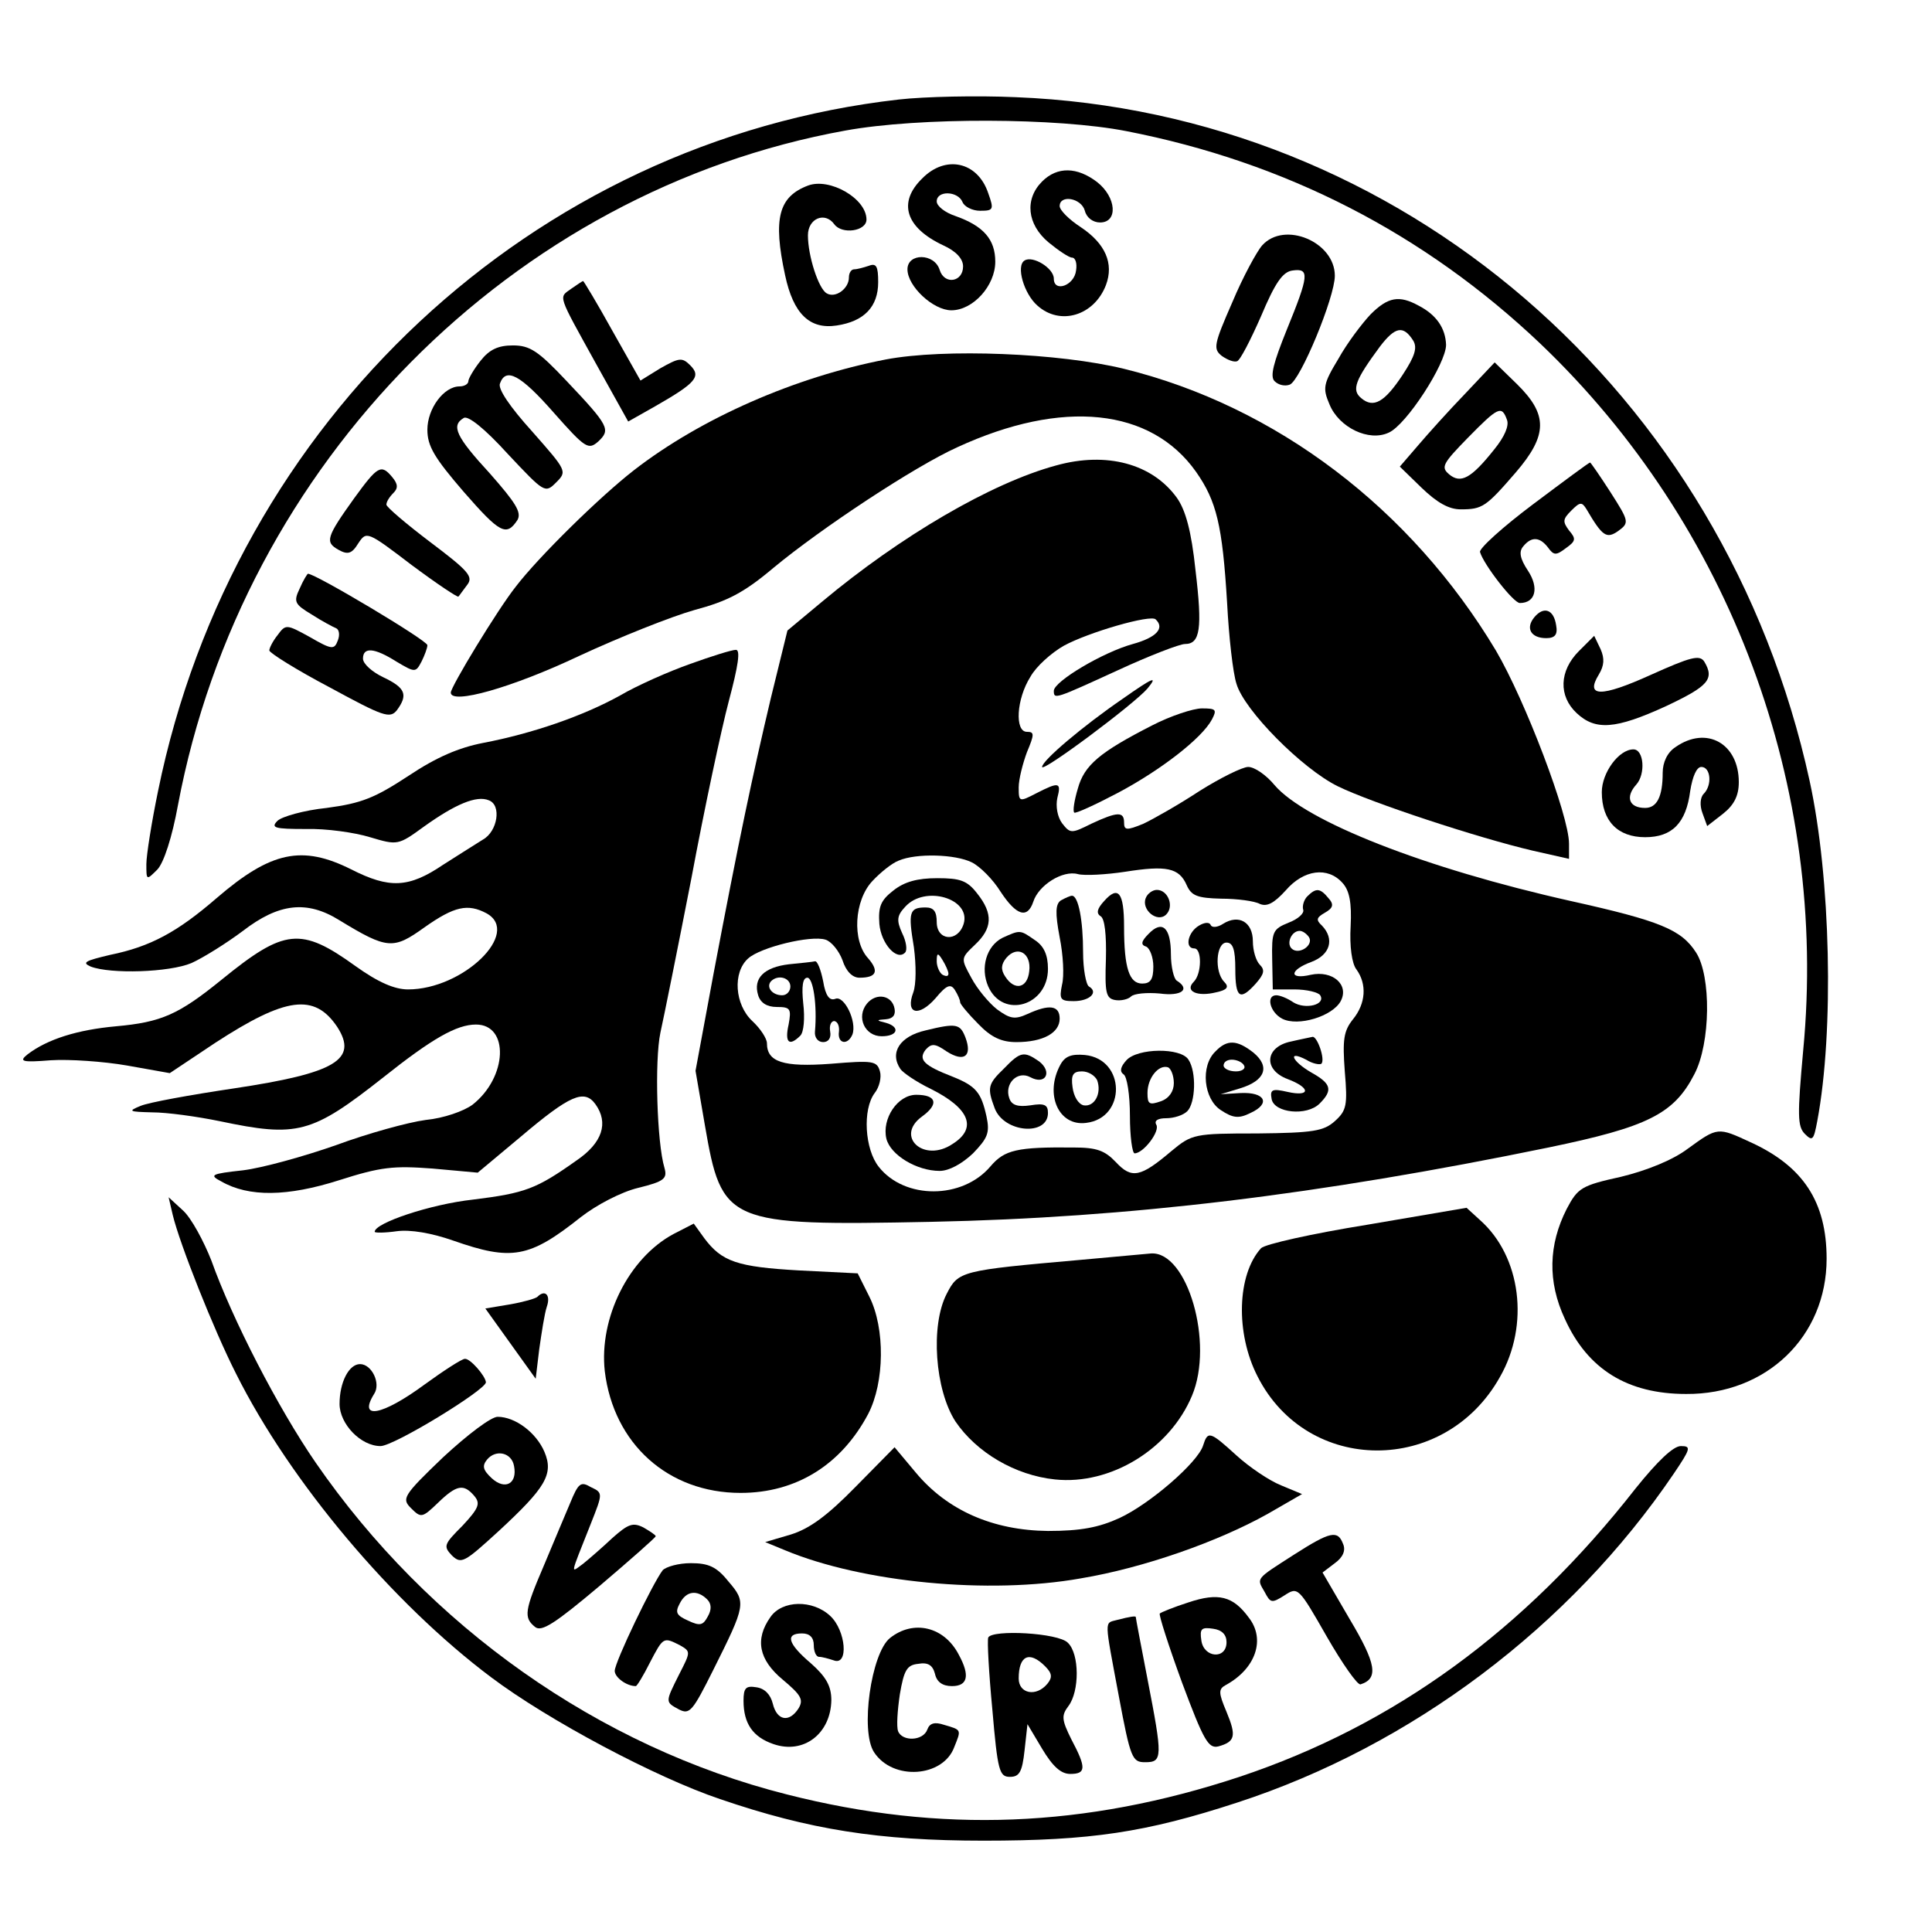 <?xml version="1.0" standalone="no"?>
<!DOCTYPE svg PUBLIC "-//W3C//DTD SVG 20010904//EN"
 "http://www.w3.org/TR/2001/REC-SVG-20010904/DTD/svg10.dtd">
<svg version="1.0" xmlns="http://www.w3.org/2000/svg"
 width="330pt" height="330pt" viewBox="0 0 330 330"
 preserveAspectRatio="xMidYMid meet">

<g transform="translate(0,330) scale(0.1,-0.1)"
fill="#000000" stroke="none">
<path d="M1535 3130 c-625 -71 -1136 -548 -1265 -1181 -11 -53 -20 -110 -20
-125 0 -28 0 -28 19 -9 11 12 25 55 35 110 110 584 571 1049 1140 1152 126 23
363 22 480 -1 272 -53 509 -175 707 -363 325 -310 492 -758 449 -1207 -10
-111 -10 -130 3 -143 13 -13 15 -10 21 22 29 154 23 416 -13 581 -145 665
-699 1142 -1356 1168 -66 3 -156 1 -200 -4z"/>
<path d="M1575 2995 c-42 -41 -28 -84 36 -114 22 -10 34 -23 34 -36 0 -27 -32
-32 -40 -6 -9 29 -55 29 -55 1 0 -29 44 -70 75 -70 37 0 75 42 75 83 0 38 -20
61 -68 78 -18 6 -32 17 -32 25 0 19 36 18 44 -1 3 -8 17 -15 30 -15 23 0 24 2
14 30 -18 54 -73 66 -113 25z"/>
<path d="M1780 2990 c-30 -30 -26 -73 11 -104 17 -14 35 -26 40 -26 6 0 9 -10
7 -22 -3 -26 -38 -38 -38 -14 0 18 -36 40 -50 31 -15 -9 -1 -57 22 -77 39 -35
97 -17 117 35 14 37 -1 71 -43 99 -20 13 -36 29 -36 36 0 20 37 14 43 -8 3
-12 14 -20 26 -20 31 0 28 43 -5 69 -34 26 -68 27 -94 1z"/>
<path d="M1380 2983 c-50 -19 -60 -56 -39 -153 14 -66 42 -93 88 -86 47 7 71
32 71 74 0 27 -3 33 -16 28 -9 -3 -20 -6 -25 -6 -5 0 -9 -6 -9 -14 0 -19 -23
-36 -38 -27 -14 8 -32 64 -32 99 0 29 29 41 45 19 13 -18 55 -12 55 8 0 36
-63 72 -100 58z"/>
<path d="M2156 2881 c-9 -10 -33 -54 -51 -97 -32 -73 -33 -80 -18 -92 10 -7
21 -11 26 -9 5 1 23 36 41 77 24 57 37 76 54 78 29 4 28 -8 -10 -101 -23 -57
-29 -80 -21 -88 7 -7 18 -9 26 -6 18 7 77 149 77 186 0 58 -86 94 -124 52z"/>
<path d="M976 2807 c-22 -16 -25 -7 43 -130 l54 -97 46 26 c70 40 79 51 60 70
-14 14 -19 13 -51 -5 l-34 -21 -48 85 c-26 47 -49 85 -50 85 -1 0 -10 -6 -20
-13z"/>
<path d="M2341 2763 c-15 -16 -40 -49 -55 -76 -26 -43 -27 -50 -15 -78 16 -39
67 -64 101 -48 30 13 98 118 98 150 -1 28 -16 51 -47 67 -33 18 -52 15 -82
-15z m73 -45 c7 -12 3 -26 -18 -58 -31 -47 -50 -58 -71 -40 -17 14 -10 31 32
88 26 34 40 37 57 10z"/>
<path d="M821 2684 c-12 -15 -21 -31 -21 -35 0 -5 -7 -9 -15 -9 -27 0 -55 -38
-55 -74 0 -28 12 -48 62 -106 62 -71 73 -77 92 -48 7 13 -3 29 -47 79 -58 63
-67 82 -45 95 7 5 36 -18 75 -61 63 -67 64 -68 83 -49 19 19 18 20 -41 87 -38
42 -59 73 -55 82 10 28 35 15 92 -50 54 -61 59 -64 76 -49 21 20 19 26 -54
103 -49 52 -63 61 -92 61 -25 0 -40 -7 -55 -26z"/>
<path d="M1513 2686 c-155 -30 -315 -100 -430 -189 -58 -45 -163 -148 -202
-199 -31 -39 -111 -171 -111 -181 0 -21 104 8 220 63 69 32 157 67 196 78 56
15 84 29 135 72 82 68 241 173 314 206 180 83 331 67 408 -42 35 -50 45 -91
53 -224 3 -58 10 -120 16 -138 13 -45 112 -145 173 -175 57 -28 239 -88 333
-110 l62 -14 0 26 c0 48 -75 245 -125 330 -145 242 -375 417 -635 481 -110 27
-307 35 -407 16z"/>
<path d="M2503 2628 c-28 -29 -64 -69 -81 -89 l-31 -36 37 -36 c27 -26 47 -37
67 -37 37 0 43 4 94 63 55 64 55 99 2 151 l-38 37 -50 -53z m71 -45 c4 -10 -4
-29 -22 -51 -39 -49 -57 -59 -77 -42 -14 12 -11 18 32 62 52 53 58 56 67 31z"/>
<path d="M1804 2505 c-111 -30 -266 -121 -399 -232 l-60 -50 -28 -114 c-32
-135 -55 -244 -98 -471 l-31 -167 16 -93 c29 -168 37 -172 386 -165 339 7 661
46 1055 127 169 35 214 57 249 125 28 53 29 168 3 208 -25 39 -61 54 -214 88
-250 56 -453 136 -506 198 -14 17 -34 31 -45 31 -10 0 -48 -19 -83 -41 -35
-23 -79 -48 -96 -56 -29 -12 -33 -11 -33 2 0 19 -11 19 -56 -2 -34 -17 -36
-17 -50 1 -8 11 -11 29 -8 43 7 27 3 28 -36 8 -29 -15 -30 -15 -30 10 0 14 7
41 14 60 13 31 13 35 0 35 -21 0 -18 56 6 94 10 18 36 41 57 53 42 23 149 54
157 45 16 -15 1 -31 -39 -42 -51 -14 -135 -64 -135 -80 0 -15 2 -14 109 35 54
25 106 45 115 45 26 0 30 26 18 126 -7 67 -17 103 -32 124 -42 58 -120 79
-206 55z m-144 -678 c14 -7 36 -29 49 -50 27 -41 46 -47 56 -17 9 28 50 54 76
47 11 -3 48 -1 81 4 70 11 92 7 105 -23 8 -18 18 -22 59 -23 27 0 57 -4 66 -9
12 -5 24 1 44 23 31 36 72 41 97 13 12 -13 16 -34 14 -74 -2 -34 2 -64 10 -74
18 -25 16 -58 -6 -85 -16 -20 -18 -35 -14 -89 5 -58 3 -67 -17 -85 -19 -17
-37 -20 -132 -21 -108 0 -112 -1 -147 -30 -53 -45 -68 -48 -95 -19 -19 20 -33
25 -72 25 -97 1 -118 -4 -142 -32 -48 -57 -147 -57 -191 -1 -24 30 -28 98 -7
126 8 10 12 27 9 37 -5 18 -12 19 -84 13 -81 -6 -109 3 -109 35 0 8 -11 25
-25 38 -30 28 -34 83 -7 107 21 19 107 40 132 32 10 -3 23 -19 29 -35 6 -19
17 -30 29 -30 29 0 34 11 15 33 -28 30 -24 99 7 132 14 15 34 31 45 35 30 13
97 11 125 -3z"/>
<path d="M1526 1779 c-22 -17 -26 -28 -24 -57 3 -34 30 -64 44 -49 4 4 2 19
-5 33 -10 22 -9 30 5 45 34 38 113 14 100 -29 -10 -32 -46 -29 -46 3 0 18 -5
25 -19 25 -28 0 -30 -8 -20 -68 4 -31 4 -63 -1 -77 -14 -37 9 -43 38 -10 19
23 26 25 33 14 5 -8 9 -17 9 -21 0 -3 14 -20 31 -37 22 -23 40 -31 65 -31 46
0 74 16 74 40 0 23 -18 25 -55 8 -22 -10 -30 -8 -52 8 -14 11 -34 35 -44 54
-18 33 -18 33 6 56 30 28 32 53 4 88 -17 22 -29 26 -68 26 -34 0 -56 -6 -75
-21z m94 -142 c0 -5 -4 -5 -10 -2 -5 3 -10 14 -10 23 0 15 2 15 10 2 5 -8 10
-19 10 -23z"/>
<path d="M1886 1761 c-12 -13 -14 -21 -6 -26 7 -4 10 -32 9 -73 -2 -57 0 -67
15 -70 10 -2 23 1 28 6 5 5 27 7 49 5 37 -5 53 7 29 22 -5 3 -10 24 -10 45 0
46 -15 59 -38 35 -13 -13 -14 -19 -4 -22 6 -3 12 -18 12 -34 0 -22 -5 -29 -19
-29 -22 0 -31 26 -31 97 0 59 -10 71 -34 44z"/>
<path d="M1957 1766 c-8 -20 20 -43 35 -28 14 14 3 42 -16 42 -7 0 -16 -6 -19
-14z"/>
<path d="M2233 1769 c-6 -6 -9 -17 -7 -23 2 -6 -9 -16 -25 -22 -27 -11 -29
-15 -28 -63 l1 -51 37 0 c21 0 41 -5 44 -10 10 -16 -25 -25 -46 -12 -10 7 -23
12 -29 12 -18 0 -11 -29 10 -40 27 -14 86 4 100 30 15 28 -14 53 -51 45 -38
-9 -37 8 1 22 32 12 40 39 18 62 -11 10 -9 14 5 22 14 8 16 14 6 25 -14 17
-21 18 -36 3z m3 -70 c8 -14 -18 -31 -30 -19 -9 9 0 30 14 30 5 0 12 -5 16
-11z"/>
<path d="M1812 1762 c-9 -6 -10 -21 -2 -63 6 -30 8 -66 4 -81 -5 -25 -3 -28
20 -28 27 0 43 15 26 25 -5 3 -10 30 -10 58 0 55 -8 97 -19 97 -3 0 -12 -4
-19 -8z"/>
<path d="M2048 1719 c-19 -11 -25 -39 -8 -39 13 0 13 -43 -1 -57 -16 -16 6
-26 38 -18 19 4 23 9 14 18 -17 17 -14 67 4 67 11 0 15 -12 15 -45 0 -50 8
-55 35 -25 14 16 16 23 7 32 -7 7 -12 25 -12 40 0 33 -24 47 -51 30 -9 -6 -19
-7 -21 -2 -2 5 -10 5 -20 -1z"/>
<path d="M1712 1698 c-27 -14 -38 -51 -24 -83 25 -56 102 -33 102 30 0 24 -7
39 -22 49 -26 18 -25 18 -56 4z m46 -57 c-3 -29 -25 -34 -41 -9 -8 12 -7 21 2
32 19 22 43 8 39 -23z"/>
<path d="M1348 1653 c-43 -5 -62 -24 -53 -53 4 -13 15 -20 32 -20 23 0 25 -3
20 -30 -7 -31 1 -38 20 -19 6 6 8 30 5 55 -3 29 -1 44 7 44 10 0 17 -47 13
-92 -1 -10 5 -18 14 -18 9 0 14 7 12 18 -2 11 2 18 7 18 6 -1 9 -9 8 -18 -3
-21 15 -24 23 -5 8 22 -14 67 -29 61 -10 -4 -17 5 -21 30 -4 20 -10 35 -14 34
-4 -1 -24 -3 -44 -5z m2 -38 c0 -8 -6 -15 -14 -15 -17 0 -28 14 -19 24 12 12
33 6 33 -9z"/>
<path d="M1481 1586 c-19 -23 -4 -56 25 -56 28 0 32 16 7 23 -17 4 -16 5 0 6
12 1 17 7 15 18 -4 23 -31 28 -47 9z"/>
<path d="M1581 1540 c-44 -10 -62 -38 -43 -66 4 -6 27 -22 52 -34 66 -33 80
-67 37 -94 -49 -33 -99 13 -52 47 29 21 25 37 -10 37 -32 0 -59 -41 -51 -75 7
-28 52 -55 91 -55 16 0 38 12 57 30 25 26 29 35 23 63 -9 41 -18 52 -58 68
-49 19 -59 29 -46 46 10 11 16 11 36 -3 30 -19 44 -8 32 24 -9 23 -15 25 -68
12z"/>
<path d="M2205 1521 c-44 -9 -48 -48 -6 -64 40 -15 40 -31 0 -22 -26 6 -30 4
-27 -12 4 -24 60 -30 82 -8 23 23 20 34 -14 53 -33 19 -42 39 -9 22 11 -7 23
-9 26 -7 7 7 -7 47 -15 46 -4 -1 -20 -4 -37 -8z"/>
<path d="M2076 1504 c-26 -25 -20 -81 9 -100 21 -14 31 -15 51 -5 35 16 25 36
-17 34 l-34 -2 33 10 c43 13 52 37 23 61 -28 22 -45 23 -65 2z m49 -24 c3 -5
-3 -10 -14 -10 -12 0 -21 5 -21 10 0 6 6 10 14 10 8 0 18 -4 21 -10z"/>
<path d="M1924 1489 c-10 -11 -12 -19 -5 -24 6 -3 11 -35 11 -71 0 -35 4 -64
8 -64 15 0 44 38 37 49 -4 7 3 11 17 11 13 0 29 5 36 12 14 14 16 67 2 88 -13
21 -87 20 -106 -1z m81 -39 c0 -14 -8 -26 -22 -31 -20 -7 -23 -5 -23 14 0 26
19 49 35 44 5 -2 10 -14 10 -27z"/>
<path d="M1715 1475 c-28 -27 -29 -33 -16 -68 16 -42 91 -48 91 -8 0 14 -6 17
-30 13 -21 -3 -32 0 -36 12 -9 25 14 48 36 36 26 -14 38 9 15 27 -26 18 -32
17 -60 -12z"/>
<path d="M1811 1481 c-27 -50 -3 -105 44 -99 69 8 68 109 -2 116 -23 2 -34 -2
-42 -17z m63 -26 c8 -22 -4 -46 -23 -43 -9 2 -17 15 -19 31 -3 21 1 27 16 27
11 0 22 -7 26 -15z"/>
<path d="M2619 2439 c-52 -39 -93 -76 -91 -82 6 -21 57 -87 68 -87 27 0 33 26
14 55 -14 21 -16 33 -8 42 14 17 28 16 42 -2 10 -14 14 -14 31 -1 17 12 17 16
5 30 -11 15 -11 19 4 34 15 15 18 15 26 2 27 -46 34 -51 54 -37 19 14 19 16
-13 66 -18 28 -34 51 -35 51 -2 0 -45 -32 -97 -71z"/>
<path d="M605 2449 c-48 -67 -50 -75 -27 -88 16 -9 23 -7 34 11 14 21 15 21
91 -37 43 -32 79 -56 80 -54 2 2 8 11 15 20 11 14 2 24 -63 73 -41 31 -75 60
-75 64 0 5 5 13 12 20 8 8 8 15 -2 27 -19 23 -25 19 -65 -36z"/>
<path d="M512 2295 c-11 -23 -9 -27 21 -45 17 -11 36 -21 41 -23 5 -2 7 -11 3
-21 -6 -16 -10 -16 -48 6 -40 22 -41 22 -55 3 -8 -10 -14 -22 -14 -26 0 -4 46
-33 103 -63 92 -50 103 -54 115 -39 19 26 15 38 -23 56 -19 9 -35 23 -35 32 0
20 19 19 57 -5 32 -19 33 -19 43 0 5 10 10 23 10 28 0 8 -191 122 -204 122 -1
0 -8 -11 -14 -25z"/>
<path d="M2621 2246 c-16 -19 -6 -36 20 -36 15 0 20 6 17 22 -4 27 -21 33 -37
14z"/>
<path d="M2697 2188 c-34 -34 -35 -77 -4 -106 32 -30 66 -28 153 12 72 34 83
46 65 76 -8 12 -23 8 -92 -23 -84 -38 -112 -38 -88 1 9 15 10 27 3 43 l-11 23
-26 -26z"/>
<path d="M1179 2166 c-37 -13 -91 -37 -120 -54 -63 -35 -150 -65 -234 -81 -41
-8 -79 -24 -127 -56 -58 -38 -80 -47 -140 -55 -39 -4 -77 -15 -84 -22 -12 -12
-5 -14 48 -14 35 1 84 -6 110 -14 47 -14 48 -14 92 18 53 38 90 54 111 45 22
-8 15 -53 -10 -67 -10 -6 -41 -26 -68 -43 -59 -40 -92 -41 -157 -8 -84 42
-137 31 -230 -49 -67 -58 -113 -83 -182 -97 -42 -10 -49 -13 -33 -20 34 -13
134 -10 172 6 20 9 60 34 88 55 61 47 109 53 165 18 82 -50 92 -50 145 -12 51
36 74 41 106 24 60 -33 -40 -130 -134 -130 -23 0 -51 12 -90 40 -93 67 -121
64 -228 -23 -74 -60 -103 -73 -181 -80 -66 -6 -117 -22 -151 -48 -15 -12 -10
-14 40 -10 31 2 90 -2 130 -9 l73 -13 78 52 c120 78 169 85 208 27 36 -56 -3
-79 -176 -105 -74 -11 -146 -24 -160 -30 -22 -9 -20 -10 20 -11 25 0 76 -7
115 -15 133 -28 157 -22 280 75 83 66 125 90 158 90 57 0 54 -90 -6 -137 -15
-11 -49 -23 -80 -26 -30 -4 -99 -23 -153 -43 -54 -19 -126 -39 -159 -43 -55
-6 -58 -8 -37 -19 47 -27 113 -26 201 2 72 23 93 25 160 20 l77 -7 73 61 c85
72 109 82 128 56 23 -32 12 -66 -32 -96 -69 -49 -88 -56 -177 -67 -73 -8 -168
-40 -168 -55 0 -2 17 -2 38 1 23 3 59 -3 96 -16 100 -35 130 -30 218 40 27 21
69 43 98 50 45 11 50 16 45 34 -13 43 -17 184 -7 231 6 27 30 146 53 264 22
118 51 254 64 303 16 60 20 87 12 87 -7 0 -42 -11 -78 -24z"/>
<path d="M1917 2106 c-67 -46 -137 -105 -137 -116 0 -10 158 108 180 134 18
22 11 20 -43 -18z"/>
<path d="M1968 2061 c-90 -46 -116 -68 -127 -108 -6 -20 -9 -39 -6 -41 2 -2
35 13 73 33 74 39 145 94 162 126 9 17 7 19 -17 19 -15 0 -54 -13 -85 -29z"/>
<path d="M2862 2024 c-14 -9 -22 -26 -22 -44 0 -41 -10 -60 -30 -60 -28 0 -34
19 -15 40 16 18 13 60 -5 60 -25 0 -54 -40 -54 -73 0 -49 27 -77 74 -77 46 0
70 24 77 79 4 25 11 41 19 41 16 0 19 -31 4 -46 -6 -6 -7 -20 -2 -33 l8 -22
27 21 c19 15 27 31 27 54 0 66 -55 97 -108 60z"/>
<path d="M2883 1338 c-25 -19 -69 -37 -114 -48 -68 -15 -74 -19 -93 -55 -31
-61 -33 -124 -3 -188 39 -86 107 -128 207 -128 137 -1 240 98 240 231 0 97
-40 158 -130 199 -56 26 -56 26 -107 -11z"/>
<path d="M295 1225 c12 -50 70 -196 108 -271 93 -186 268 -393 436 -519 97
-73 281 -171 391 -208 152 -52 271 -71 450 -71 183 0 277 14 433 65 298 97
569 301 746 562 29 43 30 47 12 47 -13 0 -40 -26 -77 -72 -190 -243 -413 -405
-677 -493 -263 -87 -510 -97 -773 -30 -321 81 -612 287 -805 567 -64 93 -142
244 -178 345 -13 33 -34 72 -48 85 l-25 23 7 -30z"/>
<path d="M2335 1208 c-93 -15 -174 -33 -181 -40 -41 -45 -44 -145 -6 -219 85
-168 320 -169 414 -1 51 89 36 206 -34 268 l-23 21 -170 -29z"/>
<path d="M1150 1192 c-76 -41 -127 -143 -117 -234 15 -124 108 -208 232 -208
95 0 172 48 218 135 28 54 29 146 2 200 l-20 40 -100 5 c-106 6 -132 15 -162
55 l-18 25 -35 -18z"/>
<path d="M1845 1148 c-204 -18 -208 -19 -228 -58 -28 -54 -20 -164 15 -218 36
-53 102 -92 170 -99 95 -10 196 52 234 143 38 90 -8 247 -70 243 -12 -1 -66
-6 -121 -11z"/>
<path d="M918 1085 c-3 -3 -24 -9 -47 -13 l-42 -7 43 -60 43 -60 6 50 c4 28 9
61 13 73 7 20 -3 30 -16 17z"/>
<path d="M725 935 c-72 -53 -114 -61 -86 -16 12 18 -4 51 -24 51 -19 0 -35
-31 -35 -68 0 -34 36 -72 70 -72 23 0 180 96 180 109 -1 11 -27 41 -36 40 -5
0 -36 -20 -69 -44z"/>
<path d="M757 811 c-69 -66 -71 -71 -55 -87 17 -17 19 -17 46 9 32 31 44 33
62 12 11 -13 8 -21 -20 -51 -32 -32 -33 -35 -18 -51 16 -15 21 -12 80 42 80
74 94 97 78 135 -14 33 -50 60 -80 60 -11 0 -51 -30 -93 -69z m121 -15 c6 -30
-15 -42 -38 -21 -15 14 -17 21 -8 32 15 18 42 12 46 -11z"/>
<path d="M2055 831 c-9 -29 -91 -100 -143 -124 -35 -16 -66 -22 -122 -22 -94
1 -172 35 -226 100 l-36 43 -67 -68 c-48 -49 -78 -71 -110 -81 l-44 -13 34
-14 c132 -55 348 -76 505 -48 108 18 235 63 319 110 l59 34 -36 15 c-20 8 -54
31 -76 51 -46 42 -49 42 -57 17z"/>
<path d="M974 733 c-9 -21 -29 -69 -45 -107 -33 -77 -35 -89 -15 -105 11 -9
34 6 110 70 53 45 96 83 96 85 0 2 -9 8 -21 15 -18 9 -26 6 -53 -18 -17 -16
-40 -36 -50 -44 -22 -16 -23 -23 13 68 21 53 21 53 0 63 -17 10 -21 7 -35 -27z"/>
<path d="M2211 645 c-67 -43 -65 -40 -51 -64 10 -19 12 -20 34 -6 23 15 24 14
72 -70 27 -47 53 -84 58 -82 31 10 27 35 -19 112 l-46 79 21 16 c14 10 19 22
14 33 -9 24 -22 21 -83 -18z"/>
<path d="M1132 618 c-17 -22 -82 -157 -82 -172 0 -11 20 -26 36 -26 2 0 13 18
24 40 23 44 23 44 51 30 19 -11 19 -11 -1 -50 -24 -48 -24 -47 0 -60 18 -9 23
-3 58 67 56 112 57 116 26 152 -20 25 -34 31 -64 31 -21 0 -42 -6 -48 -12z
m76 -50 c7 -7 8 -17 1 -29 -8 -15 -13 -17 -34 -7 -20 9 -22 14 -14 29 11 22
30 24 47 7z"/>
<path d="M2030 563 c-25 -8 -47 -17 -49 -19 -2 -2 15 -55 38 -118 37 -99 45
-113 62 -109 29 8 31 18 14 59 -14 33 -14 39 -1 46 51 28 68 78 39 115 -27 37
-52 43 -103 26z m65 -68 c0 -30 -39 -27 -43 3 -3 20 0 23 20 20 15 -2 23 -10
23 -23z"/>
<path d="M1316 538 c-27 -38 -20 -73 21 -107 31 -26 36 -34 27 -49 -16 -25
-37 -21 -44 8 -4 16 -14 26 -28 28 -18 3 -22 -1 -22 -23 0 -39 16 -62 51 -74
52 -18 98 18 99 75 0 24 -9 40 -35 63 -40 34 -44 51 -15 51 13 0 20 -7 20 -20
0 -11 4 -20 9 -20 5 0 16 -3 25 -6 26 -10 21 51 -6 76 -30 28 -82 27 -102 -2z"/>
<path d="M1908 533 c-22 -6 -22 4 3 -130 20 -107 23 -113 45 -113 30 0 30 8 4
142 -11 57 -20 104 -20 106 0 2 -9 1 -32 -5z"/>
<path d="M1520 502 c-32 -26 -51 -159 -27 -195 32 -49 118 -43 137 9 12 30 13
29 -18 38 -15 5 -24 3 -28 -8 -7 -20 -43 -21 -50 -3 -3 8 -1 36 3 63 7 41 12
50 31 52 17 3 25 -2 29 -17 3 -14 13 -21 29 -21 27 0 31 18 12 53 -25 49 -78
61 -118 29z"/>
<path d="M1688 503 c-2 -5 1 -60 7 -123 9 -105 12 -115 30 -115 16 0 21 8 25
45 l5 45 25 -42 c18 -30 32 -43 48 -43 27 0 28 10 2 59 -17 34 -17 41 -5 57
19 25 19 89 -1 108 -16 17 -129 23 -136 9z m97 -49 c12 -12 13 -19 4 -30 -19
-23 -49 -17 -49 9 0 39 18 48 45 21z"/>
</g>
</svg>
